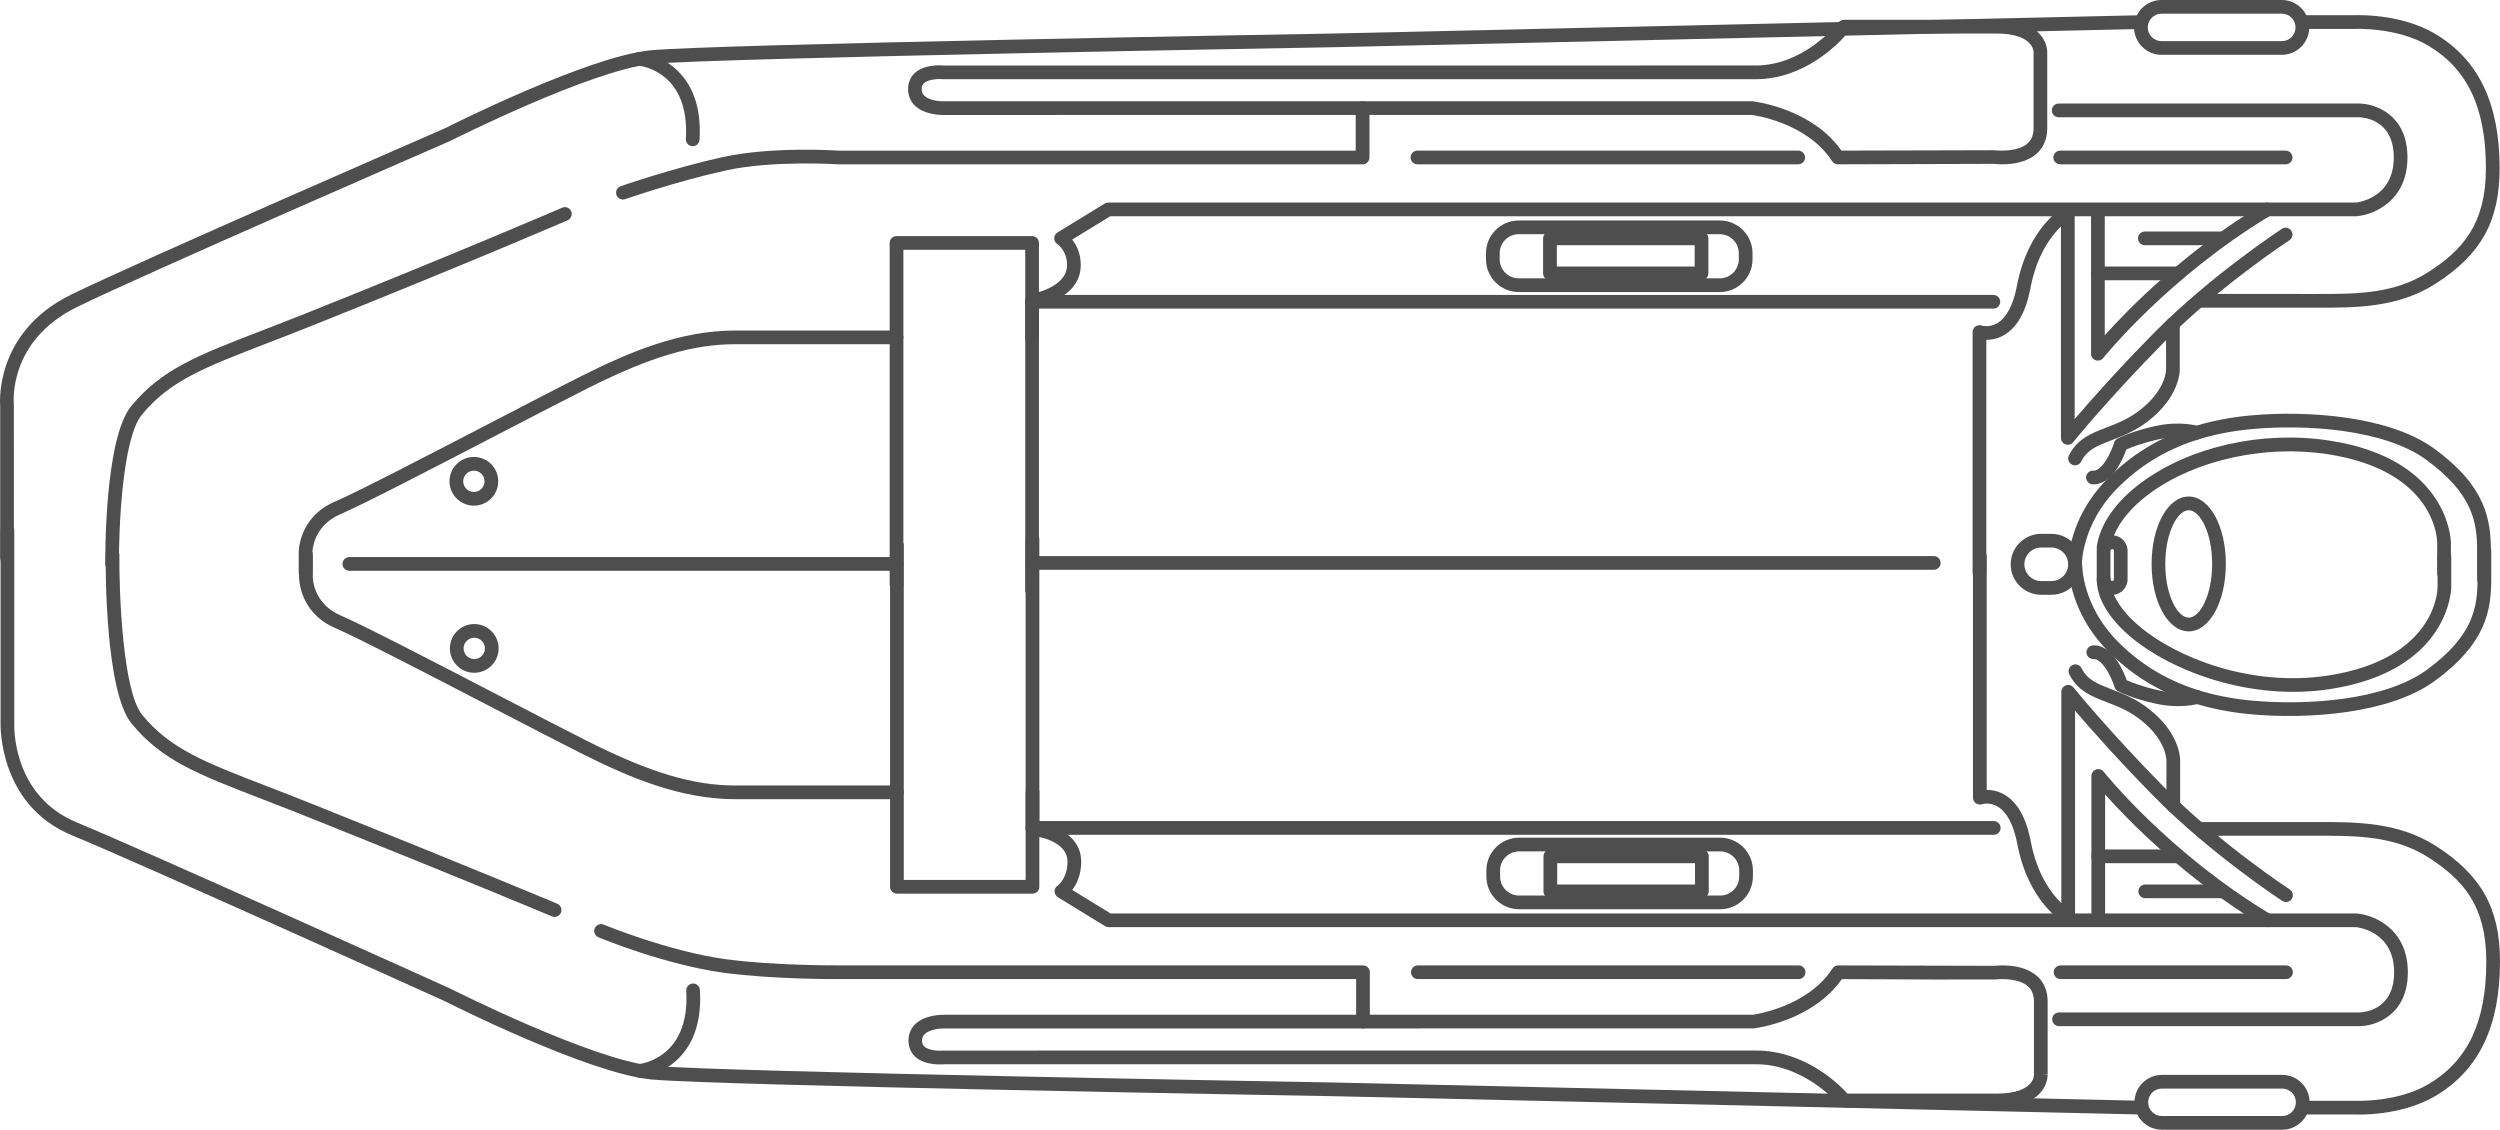 <?xml version="1.0" encoding="UTF-8" standalone="no"?>
<!-- Generator: Adobe Illustrator 17.0.0, SVG Export Plug-In . SVG Version: 6.00 Build 0)  -->

<svg
   xmlns:dc="http://purl.org/dc/elements/1.1/"
   xmlns:cc="http://creativecommons.org/ns#"
   xmlns:rdf="http://www.w3.org/1999/02/22-rdf-syntax-ns#"
   xmlns:svg="http://www.w3.org/2000/svg"
   xmlns="http://www.w3.org/2000/svg"
   xmlns:sodipodi="http://sodipodi.sourceforge.net/DTD/sodipodi-0.dtd"
   xmlns:inkscape="http://www.inkscape.org/namespaces/inkscape"
   version="1.1"
   id="Слой_1"
   x="0px"
   y="0px"
   width="160.427"
   height="72.495"
   viewBox="0 0 160.427 72.495"
   enable-background="new 0 0 180 147"
   xml:space="preserve"
   inkscape:version="0.91 r13725"
   sodipodi:docname="aqua.svg"><defs
     id="defs111" /><sodipodi:namedview
     pagecolor="#ffffff"
     bordercolor="#666666"
     borderopacity="1"
     objecttolerance="10"
     gridtolerance="10"
     guidetolerance="10"
     inkscape:pageopacity="0"
     inkscape:pageshadow="2"
     inkscape:window-width="1440"
     inkscape:window-height="837"
     id="namedview109"
     showgrid="false"
     fit-margin-top="0"
     fit-margin-left="0"
     fit-margin-right="0"
     fit-margin-bottom="0"
     inkscape:zoom="1.6054422"
     inkscape:cx="79.986539"
     inkscape:cy="34.459"
     inkscape:window-x="-8"
     inkscape:window-y="-8"
     inkscape:window-maximized="1"
     inkscape:current-layer="Слой_1" /><path
     d="m 137.824,1.417 c 0,0.238 -0.19,0.434 -0.43,0.44 L 85.592,3.03 c -0.4,0.007 -39.81,0.688 -43.755,1.073 -3.879,0.379 -12.85,4.894 -12.94,4.939 -0.219,0.096 -19.642,8.545 -23.951,10.657 -4.439,2.174 -4.075,6.133 -4.057,6.301 l 0.003,9.784 c 0,0.243 -0.197,0.44 -0.44,0.44 -0.243,0 -0.44,-0.197 -0.44,-0.44 l 0,-9.737 c -0.001,10e-4 -0.462,-4.686 4.547,-7.139 4.328,-2.12 23.768,-10.577 23.964,-10.662 0.351,-0.179 9.187,-4.624 13.23,-5.019 3.979,-0.389 42.198,-1.049 43.823,-1.077 L 137.375,0.977 c 0.243,-0.005 0.444,0.187 0.45,0.43 -0.001,0.004 -0.001,0.007 -0.001,0.01 z"
     id="path3"
     inkscape:connector-curvature="0"
     style="fill:#4e4e4e" /><path
     d="m 148.185,1.759 c 0,0.97 -0.789,1.759 -1.759,1.759 l -7.722,0 c -0.97,0 -1.759,-0.789 -1.759,-1.759 0,-0.97 0.789,-1.759 1.759,-1.759 l 7.722,0 c 0.97,0 1.759,0.789 1.759,1.759 z m -10.361,0 c 0,0.485 0.395,0.88 0.88,0.88 l 7.722,0 c 0.485,0 0.88,-0.395 0.88,-0.88 0,-0.485 -0.395,-0.88 -0.88,-0.88 l -7.722,0 c -0.485,0.001 -0.88,0.395 -0.88,0.88 z"
     id="path5"
     inkscape:connector-curvature="0"
     style="fill:#4e4e4e" /><path
     d="m 160.402,10.8 c 0,3.392 -1.191,5.538 -4.112,7.408 -2.417,1.546 -5.103,1.541 -7.7,1.536 l -7.393,-0.001 c -0.243,0 -0.44,-0.197 -0.44,-0.44 0,-0.243 0.197,-0.44 0.44,-0.44 l 7.395,0.001 c 2.584,0.005 5.025,0.01 7.224,-1.397 2.225,-1.424 3.707,-3.103 3.707,-6.667 0,-3.878 -1.181,-6.381 -3.718,-7.881 -2.013,-1.189 -4.687,-1.064 -4.714,-1.063 l -3.346,10e-4 c -0.243,0 -0.44,-0.197 -0.44,-0.44 0,-0.243 0.197,-0.44 0.44,-0.44 l 3.323,0 c 0.097,-0.006 2.945,-0.137 5.184,1.185 2.793,1.651 4.15,4.476 4.15,8.638 z"
     id="path7"
     inkscape:connector-curvature="0"
     style="fill:#4e4e4e" /><path
     d="m 131.374,3.353 0,0 c 0,0.009 -0.001,0.036 -0.001,0.045 l 0.001,4.825 c 0,0.692 -0.234,1.247 -0.695,1.65 -0.986,0.864 -2.664,0.652 -2.735,0.642 l -10.007,0.03 c -0.15,10e-4 -0.29,-0.075 -0.372,-0.202 -1.628,-2.524 -5.12,-2.964 -5.156,-2.968 L 60.561,7.378 c -0.113,0.003 -1.223,0.014 -1.864,-0.609 -0.57,-0.556 -0.566,-1.572 0.011,-2.09 0.652,-0.586 1.773,-0.487 1.899,-0.474 L 112.656,4.203 c 3.156,0 5.299,-2.733 5.32,-2.76 0.083,-0.108 0.212,-0.172 0.349,-0.172 l 9.774,0 c 1.28,0 2.212,0.3 2.768,0.891 0.47,0.499 0.507,1.038 0.507,1.191 z m -13.206,6.312 9.834,-0.025 c 0.433,0.053 1.532,0.069 2.1,-0.43 0.264,-0.232 0.393,-0.555 0.393,-0.987 l 0,-4.851 0,-0.019 c 0,-0.031 -0.007,-0.313 -0.267,-0.588 -0.264,-0.281 -0.847,-0.614 -2.128,-0.614 l -9.566,0 c -0.562,0.658 -2.733,2.932 -5.877,2.932 l -52.096,0 c -0.265,-0.025 -0.96,-0.025 -1.265,0.251 -0.065,0.059 -0.152,0.163 -0.152,0.384 0,0.176 0.053,0.31 0.166,0.421 0.318,0.311 1.003,0.366 1.24,0.361 l 51.91,0 c 0.208,0.021 3.814,0.477 5.708,3.165 z"
     id="path9"
     inkscape:connector-curvature="0"
     style="fill:#4e4e4e" /><path
     d="m 154.489,10.106 c 0,2.763 -2.133,3.675 -3.261,3.771 l -79.987,0.002 -2.439,1.495 c 0.269,0.337 0.551,0.872 0.551,1.633 0,0.005 0,0.009 0,0.013 -0.009,2.205 -2.928,2.7 -3.052,2.72 -0.24,0.039 -0.465,-0.124 -0.504,-0.364 -0.036,-0.244 0.124,-0.465 0.363,-0.505 0.023,-0.004 2.307,-0.396 2.313,-1.855 0,-0.003 0,-0.006 0,-0.009 0,-0.925 -0.596,-1.323 -0.621,-1.34 -0.126,-0.082 -0.214,-0.247 -0.202,-0.376 0.002,-0.151 0.079,-0.292 0.208,-0.371 l 3.03,-1.857 c 0.069,-0.042 0.149,-0.065 0.23,-0.065 l 80.073,0 c 0.061,-0.007 2.419,-0.258 2.419,-2.893 0,-2.488 -2.02,-2.578 -2.25,-2.581 l -19.253,0 c -0.243,0 -0.44,-0.197 -0.44,-0.44 0,-0.243 0.197,-0.44 0.44,-0.44 l 19.255,0 c 1.081,0.002 3.127,0.725 3.127,3.462 z"
     id="path11"
     inkscape:connector-curvature="0"
     style="fill:#4e4e4e" /><path
     d="m 115.833,10.106 c 0,0.243 -0.197,0.44 -0.44,0.44 l -24.435,0 c -0.243,0 -0.44,-0.197 -0.44,-0.44 0,-0.243 0.197,-0.44 0.44,-0.44 l 24.435,0 c 0.243,0 0.44,0.197 0.44,0.44 z"
     id="path13"
     inkscape:connector-curvature="0"
     style="fill:#4e4e4e" /><path
     d="m 147.11,10.106 c 0,0.243 -0.197,0.44 -0.44,0.44 l -14.465,0 c -0.243,0 -0.44,-0.197 -0.44,-0.44 0,-0.243 0.197,-0.44 0.44,-0.44 l 14.465,0 c 0.243,0 0.44,0.197 0.44,0.44 z"
     id="path15"
     inkscape:connector-curvature="0"
     style="fill:#4e4e4e" /><path
     d="m 87.88,6.939 0,3.167 c 0,0.243 -0.197,0.44 -0.44,0.44 l -33.623,0 c -0.071,-0.004 -4.208,-0.272 -7.237,0.391 -3.065,0.67 -6.428,1.831 -6.462,1.843 -0.23,0.08 -0.48,-0.042 -0.56,-0.272 -0.08,-0.231 0.042,-0.48 0.271,-0.56 0.034,-0.011 3.445,-1.189 6.562,-1.87 3.153,-0.69 7.28,-0.422 7.454,-0.41 l 33.153,-10e-4 0,-2.727 c 0,-0.243 0.197,-0.44 0.44,-0.44 0.243,0 0.442,0.196 0.442,0.439 z"
     id="path17"
     inkscape:connector-curvature="0"
     style="fill:#4e4e4e" /><path
     d="m 36.689,13.732 c 0,0.17 -0.099,0.332 -0.265,0.404 -0.064,0.027 -6.471,2.795 -16.549,6.821 -1.008,0.403 -1.927,0.758 -2.767,1.082 -4.009,1.547 -6.217,2.4 -8.008,4.58 -1.265,1.541 -1.484,7.432 -1.464,9.563 0.002,0.219 -0.192,0.442 -0.435,0.444 -0.243,0.002 -0.442,-0.192 -0.444,-0.435 -0.004,-0.328 -0.062,-8.03 1.664,-10.13 1.937,-2.359 4.222,-3.241 8.37,-4.843 0.838,-0.324 1.753,-0.677 2.758,-1.078 10.065,-4.021 16.463,-6.785 16.526,-6.812 0.223,-0.096 0.482,0.006 0.578,0.229 0.024,0.057 0.036,0.117 0.036,0.175 z"
     id="path19"
     inkscape:connector-curvature="0"
     style="fill:#4e4e4e" /><path
     d="m 57.971,21.649 c 0,0.243 -0.197,0.44 -0.44,0.44 l -10.36,0 c -2.703,0 -5.422,0.807 -9.382,2.788 -1.274,0.637 -3.448,1.765 -5.749,2.959 -4.1,2.128 -8.746,4.539 -10.206,5.164 -1.747,0.749 -1.785,2.365 -1.786,2.433 l 0,1.305 c 0,0.243 -0.197,0.44 -0.44,0.44 -0.243,0 -0.44,-0.197 -0.44,-0.44 l 0,-1.307 c 0,-0.092 0.026,-2.256 2.319,-3.239 1.43,-0.612 6.061,-3.016 10.147,-5.136 2.305,-1.196 4.481,-2.326 5.761,-2.965 2.992,-1.496 6.248,-2.881 9.775,-2.881 l 10.36,0 c 0.244,-0.001 0.441,0.196 0.441,0.439 z"
     id="path21"
     inkscape:connector-curvature="0"
     style="fill:#4e4e4e" /><path
     d="m 44.908,8.415 c 0,0.179 -0.006,0.364 -0.017,0.555 -0.015,0.242 -0.223,0.427 -0.466,0.412 -0.243,-0.015 -0.426,-0.224 -0.412,-0.466 0.262,-4.316 -2.889,-4.687 -3.024,-4.701 -0.241,-0.025 -0.417,-0.246 -0.393,-0.482 0.024,-0.242 0.24,-0.418 0.482,-0.393 0.039,0.004 3.83,0.444 3.83,5.075 z"
     id="path23"
     inkscape:connector-curvature="0"
     style="fill:#4e4e4e" /><path
     d="m 31.973,30.886 c 0,0.862 -0.702,1.563 -1.564,1.563 -0.862,0 -1.564,-0.702 -1.564,-1.563 0,-0.862 0.702,-1.564 1.564,-1.564 0.862,0 1.564,0.701 1.564,1.564 z m -2.248,0 c 0,0.377 0.307,0.684 0.684,0.684 0.377,0 0.684,-0.307 0.684,-0.684 0,-0.377 -0.307,-0.684 -0.684,-0.684 -0.377,-0.001 -0.684,0.306 -0.684,0.684 z"
     id="path25"
     inkscape:connector-curvature="0"
     style="fill:#4e4e4e" /><path
     d="m 66.67,15.589 0,22.285 c 0,0.243 -0.197,0.44 -0.44,0.44 -0.243,0 -0.44,-0.197 -0.44,-0.44 l 0,-21.845 -7.819,0 0,21.454 c 0,0.243 -0.197,0.44 -0.44,0.44 -0.243,0 -0.44,-0.197 -0.44,-0.44 l 0,-21.894 c 0,-0.243 0.197,-0.44 0.44,-0.44 l 8.699,0 c 0.243,0 0.44,0.197 0.44,0.44 z"
     id="path27"
     inkscape:connector-curvature="0"
     style="fill:#4e4e4e" /><path
     d="m 128.357,19.365 c 0,0.243 -0.197,0.44 -0.44,0.44 l -61.247,0 0,1.844 c 0,0.243 -0.197,0.44 -0.44,0.44 -0.243,0 -0.44,-0.197 -0.44,-0.44 l 0,-2.284 c 0,-0.243 0.197,-0.44 0.44,-0.44 l 61.687,0 c 0.243,10e-4 0.44,0.198 0.44,0.44 z"
     id="path29"
     inkscape:connector-curvature="0"
     style="fill:#4e4e4e" /><path
     d="m 112.461,16.25 0,0.389 c 0,1.159 -0.943,2.102 -2.102,2.102 l -12.9,0 c -1.159,0 -2.102,-0.943 -2.102,-2.102 l 0,-0.389 c 0,-1.159 0.943,-2.102 2.102,-2.102 l 12.9,0 c 1.159,0 2.102,0.943 2.102,2.102 z m -16.225,0.389 c 0,0.674 0.548,1.222 1.222,1.222 l 12.9,0 c 0.674,0 1.222,-0.548 1.222,-1.222 l 0,-0.389 c 0,-0.674 -0.548,-1.223 -1.222,-1.223 l -12.9,0 c -0.674,0 -1.222,0.549 -1.222,1.223 l 0,0.389 z"
     id="path31"
     inkscape:connector-curvature="0"
     style="fill:#4e4e4e" /><path
     d="m 109.627,15.296 0,2.248 c 0,0.243 -0.197,0.44 -0.44,0.44 l -9.725,0 c -0.243,0 -0.44,-0.197 -0.44,-0.44 l 0,-2.248 c 0,-0.243 0.197,-0.44 0.44,-0.44 l 9.725,0 c 0.243,0 0.44,0.197 0.44,0.44 z m -0.88,1.808 0,-1.368 -8.845,0 0,1.369 8.845,0 z"
     id="path33"
     inkscape:connector-curvature="0"
     style="fill:#4e4e4e" /><path
     d="m 159.84,35.381 0,1.759 c 0,0.243 -0.197,0.44 -0.44,0.44 -0.243,0 -0.44,-0.197 -0.44,-0.44 l 0,-1.759 c 0,-1.841 -0.25,-3.676 -3.265,-5.876 -2.699,-1.969 -7.725,-2.291 -11.208,-1.969 -1.283,0.119 -2.485,0.357 -3.572,0.71 -1.992,0.645 -3.66,1.673 -5.097,3.141 -2.181,2.228 -2.22,4.714 -2.22,4.738 -0.001,0.242 -0.199,0.439 -0.441,0.438 -0.243,-0.001 -0.439,-0.197 -0.439,-0.439 0,-0.116 0.028,-2.857 2.471,-5.352 1.539,-1.573 3.324,-2.673 5.455,-3.363 1.149,-0.372 2.414,-0.624 3.762,-0.749 3.637,-0.336 8.911,0.021 11.809,2.136 3.345,2.441 3.625,4.592 3.625,6.585 z"
     id="path35"
     inkscape:connector-curvature="0"
     style="fill:#4e4e4e" /><path
     d="m 157.275,34.795 0,1.979 c 0,0.243 -0.197,0.44 -0.44,0.44 -0.243,0 -0.44,-0.197 -0.44,-0.44 l 0,-1.979 c -0.002,-0.185 -0.119,-4.587 -7.031,-5.65 -4.031,-0.62 -8.518,0.375 -11.432,2.533 -1.445,1.07 -2.335,2.316 -2.507,3.509 -0.035,0.24 -0.258,0.407 -0.498,0.372 -0.241,-0.035 -0.408,-0.256 -0.373,-0.498 0.206,-1.427 1.219,-2.879 2.854,-4.09 3.14,-2.326 7.773,-3.359 12.089,-2.696 7.689,1.182 7.778,6.467 7.778,6.52 z"
     id="path37"
     inkscape:connector-curvature="0"
     style="fill:#4e4e4e" /><path
     d="m 136.529,35.345 0,1.833 c 0,0.546 -0.444,0.99 -0.99,0.99 -0.546,0 -0.99,-0.444 -0.99,-0.99 l 0,-1.833 c 0,-0.546 0.444,-0.99 0.99,-0.99 0.546,0 0.99,0.444 0.99,0.99 z m -1.099,1.832 c 0,0.061 0.049,0.11 0.11,0.11 0.061,0 0.11,-0.049 0.11,-0.11 l 0,-1.833 c 0,-0.061 -0.049,-0.11 -0.11,-0.11 -0.061,0 -0.11,0.049 -0.11,0.11 l 0,1.833 z"
     id="path39"
     inkscape:connector-curvature="0"
     style="fill:#4e4e4e" /><path
     d="m 133.597,36.212 c 0,1.078 -0.877,1.955 -1.955,1.955 l -0.66,0 c -1.078,0 -1.955,-0.877 -1.955,-1.955 0,-1.078 0.877,-1.955 1.955,-1.955 l 0.66,0 c 1.078,0.001 1.955,0.877 1.955,1.955 z m -3.69,0 c 0,0.593 0.482,1.075 1.075,1.075 l 0.66,0 c 0.593,0 1.075,-0.482 1.075,-1.075 0,-0.593 -0.482,-1.075 -1.075,-1.075 l -0.66,0 c -0.592,0 -1.075,0.483 -1.075,1.075 z"
     id="path41"
     inkscape:connector-curvature="0"
     style="fill:#4e4e4e" /><path
     d="m 147.11,15.051 c 0,0.144 -0.07,0.285 -0.2,0.369 -0.045,0.029 -4.5,2.951 -8.04,6.538 -3.56,3.608 -5.813,6.391 -5.835,6.418 -0.117,0.145 -0.313,0.201 -0.489,0.139 -0.176,-0.062 -0.293,-0.228 -0.293,-0.415 l 0,-13.566 c -0.634,0.613 -1.558,1.833 -1.962,3.972 -0.284,1.501 -0.851,2.509 -1.686,2.995 -0.419,0.244 -0.827,0.307 -1.141,0.305 l 0,14.968 c 0,0.243 -0.197,0.44 -0.44,0.44 -0.243,0 -0.44,-0.197 -0.44,-0.44 l 0,-15.467 c 0,-0.142 0.068,-0.275 0.184,-0.358 0.115,-0.082 0.264,-0.104 0.398,-0.058 0.015,0.005 0.495,0.151 1.011,-0.158 0.588,-0.352 1.021,-1.179 1.25,-2.39 0.714,-3.777 2.961,-5.041 3.056,-5.094 0.136,-0.074 0.302,-0.072 0.435,0.008 0.133,0.079 0.215,0.223 0.215,0.378 l 0,13.256 c 0.959,-1.123 2.753,-3.159 5.112,-5.549 3.608,-3.657 8.14,-6.628 8.185,-6.657 0.203,-0.133 0.476,-0.076 0.608,0.128 0.048,0.073 0.072,0.156 0.072,0.238 z"
     id="path43"
     inkscape:connector-curvature="0"
     style="fill:#4e4e4e" /><path
     d="m 139.877,23.721 c 0,0.194 -0.064,1.75 -1.975,3.259 -0.854,0.674 -1.684,0.994 -2.416,1.275 -0.902,0.347 -1.553,0.598 -1.935,1.362 -0.109,0.218 -0.373,0.306 -0.59,0.197 -0.217,-0.109 -0.305,-0.373 -0.197,-0.59 0.535,-1.069 1.444,-1.419 2.406,-1.79 0.706,-0.272 1.437,-0.553 2.186,-1.145 1.611,-1.271 1.641,-2.488 1.641,-2.574 0,-0.002 0,-0.002 0,-0.003 l 0,-2.924 c 0,-0.243 0.197,-0.44 0.44,-0.44 0.243,0 0.44,0.197 0.44,0.44 l 0,2.914 c 0,0.003 0,0.009 0,0.019 z"
     id="path45"
     inkscape:connector-curvature="0"
     style="fill:#4e4e4e" /><path
     d="m 141.41,27.768 c 0,0.044 -0.007,0.089 -0.021,0.133 -0.074,0.231 -0.32,0.359 -0.551,0.286 -0.026,-0.008 -0.978,-0.287 -2.333,0.01 -1.064,0.234 -1.766,0.517 -2.057,0.648 -0.213,0.604 -0.921,2.288 -2.161,2.235 -0.243,-0.011 -0.432,-0.237 -0.421,-0.458 0.011,-0.243 0.216,-0.431 0.458,-0.42 0.59,0.025 1.16,-1.203 1.344,-1.802 0.034,-0.111 0.111,-0.205 0.214,-0.259 0.035,-0.019 0.877,-0.461 2.433,-0.802 1.612,-0.353 2.74,-0.005 2.787,0.01 0.189,0.059 0.308,0.232 0.308,0.419 z"
     id="path47"
     inkscape:connector-curvature="0"
     style="fill:#4e4e4e" /><path
     d="m 145.937,13.439 c 0,0.149 -0.076,0.295 -0.213,0.377 -6.592,3.964 -10.715,9.106 -10.756,9.157 -0.116,0.147 -0.313,0.204 -0.489,0.142 -0.177,-0.061 -0.295,-0.228 -0.295,-0.415 l 0,-9.065 c 0,-0.243 0.197,-0.44 0.44,-0.44 0.243,0 0.44,0.197 0.44,0.44 l 0,7.88 c 1.516,-1.69 5.152,-5.412 10.207,-8.452 0.208,-0.125 0.478,-0.058 0.604,0.15 0.041,0.07 0.062,0.149 0.062,0.226 z"
     id="path49"
     inkscape:connector-curvature="0"
     style="fill:#4e4e4e" /><path
     d="m 140.171,17.544 c 0,0.243 -0.197,0.44 -0.44,0.44 l -5.108,0 c -0.243,0 -0.44,-0.197 -0.44,-0.44 0,-0.243 0.197,-0.44 0.44,-0.44 l 5.108,0 c 0.243,0 0.44,0.197 0.44,0.44 z"
     id="path51"
     inkscape:connector-curvature="0"
     style="fill:#4e4e4e" /><path
     d="m 143.005,15.296 c 0,0.243 -0.197,0.44 -0.44,0.44 l -4.927,0 c -0.243,0 -0.44,-0.197 -0.44,-0.44 0,-0.243 0.197,-0.44 0.44,-0.44 l 4.927,0 c 0.243,0 0.44,0.197 0.44,0.44 z"
     id="path53"
     inkscape:connector-curvature="0"
     style="fill:#4e4e4e" /><path
     d="m 137.849,71.078 c 0,0.003 0,0.006 0,0.01 -0.006,0.243 -0.207,0.435 -0.45,0.43 L 85.597,70.345 c -1.622,-0.028 -39.841,-0.688 -43.82,-1.077 -4.043,-0.395 -12.879,-4.84 -13.253,-5.03 -0.177,-0.08 -19.477,-8.806 -23.916,-10.639 -4.722,-1.951 -4.572,-7.12 -4.572,-7.168 l 0,-12.395 c 0,-0.243 0.197,-0.44 0.44,-0.44 0.243,0 0.44,0.197 0.44,0.44 l 0,12.412 c -0.005,0.204 -0.122,4.624 4.028,6.337 4.452,1.839 23.765,10.572 23.96,10.659 0.107,0.054 9.079,4.569 12.959,4.948 3.944,0.385 43.354,1.066 43.752,1.073 l 51.804,1.173 c 0.24,0.006 0.43,0.201 0.43,0.44 z"
     id="path55"
     inkscape:connector-curvature="0"
     style="fill:#4e4e4e" /><path
     d="m 148.209,70.736 c 0,0.97 -0.789,1.759 -1.759,1.759 l -7.721,0 c -0.97,0 -1.759,-0.789 -1.759,-1.759 0,-0.97 0.789,-1.759 1.759,-1.759 l 7.721,0 c 0.97,-0.001 1.759,0.789 1.759,1.759 z m -10.36,0 c 0,0.485 0.395,0.88 0.88,0.88 l 7.721,0 c 0.485,0 0.88,-0.395 0.88,-0.88 0,-0.485 -0.395,-0.88 -0.88,-0.88 l -7.721,0 c -0.485,0 -0.88,0.395 -0.88,0.88 z"
     id="path57"
     inkscape:connector-curvature="0"
     style="fill:#4e4e4e" /><path
     d="m 160.427,61.695 c 0,4.162 -1.358,6.987 -4.15,8.638 -2.239,1.322 -5.087,1.191 -5.207,1.184 l -3.3,0.001 c -0.243,0 -0.44,-0.197 -0.44,-0.44 0,-0.243 0.197,-0.44 0.44,-0.44 l 3.323,0 c 0.05,0.002 2.731,0.123 4.737,-1.062 2.536,-1.499 3.718,-4.004 3.718,-7.881 0,-3.564 -1.482,-5.242 -3.707,-6.667 -2.199,-1.407 -4.64,-1.403 -7.224,-1.397 l -7.395,10e-4 c -0.243,0 -0.44,-0.197 -0.44,-0.44 0,-0.243 0.197,-0.44 0.44,-0.44 l 7.393,-0.001 c 2.597,-0.005 5.283,-0.01 7.7,1.536 2.92,1.87 4.112,4.016 4.112,7.408 z"
     id="path59"
     inkscape:connector-curvature="0"
     style="fill:#4e4e4e" /><path
     d="m 131.398,68.974 c 0,0.153 -0.036,0.692 -0.506,1.191 -0.557,0.592 -1.488,0.892 -2.769,0.892 l -9.774,0 c -0.132,0 -0.257,-0.06 -0.341,-0.162 -0.021,-0.026 -2.166,-2.602 -5.328,-2.602 l -52.094,0 c -0.08,0.011 -1.201,0.11 -1.853,-0.476 -0.577,-0.519 -0.582,-1.534 -0.011,-2.09 0.64,-0.624 1.751,-0.612 1.876,-0.609 l 51.888,0 0,0 c 0,-0.003 3.485,-0.456 5.104,-2.965 0.081,-0.127 0.221,-0.202 0.372,-0.202 l 10.065,0.026 c 0.013,-0.006 1.691,-0.218 2.677,0.646 0.461,0.403 0.695,0.959 0.695,1.65 l 0,4.683 -0.44,0.019 -0.44,-0.002 0,-4.7 c 0,-0.432 -0.129,-0.755 -0.393,-0.987 -0.568,-0.499 -1.667,-0.482 -2.042,-0.434 l -3.967,0.004 -5.924,-0.025 c -1.893,2.688 -5.498,3.144 -5.654,3.163 l -51.951,0.003 c -0.248,-0.005 -0.933,0.05 -1.251,0.361 -0.224,0.219 -0.228,0.612 -0.014,0.805 0.287,0.258 0.945,0.282 1.219,0.253 l 52.141,-0.002 c 3.137,0 5.307,2.144 5.869,2.764 l 9.574,0 c 1.281,0 1.864,-0.334 2.128,-0.615 0.259,-0.275 0.267,-0.557 0.267,-0.588 l 0.877,0 z"
     id="path61"
     inkscape:connector-curvature="0"
     style="fill:#4e4e4e" /><path
     d="m 154.513,62.389 c 0,2.737 -2.046,3.46 -3.128,3.46 l -19.254,0 c -0.243,0 -0.44,-0.197 -0.44,-0.44 0,-0.243 0.197,-0.44 0.44,-0.44 l 19.254,0 c 0.228,-0.002 2.248,-0.093 2.248,-2.581 0,-2.636 -2.358,-2.886 -2.458,-2.895 l -80.033,0.003 c -0.081,0 -0.161,-0.022 -0.23,-0.065 l -3.03,-1.857 c -0.128,-0.078 -0.207,-0.216 -0.21,-0.365 -0.003,-0.178 0.07,-0.291 0.194,-0.375 0.021,-0.015 0.636,-0.465 0.636,-1.541 0,-1.439 -2.264,-1.663 -2.287,-1.665 -0.242,-0.022 -0.416,-0.242 -0.398,-0.478 0.022,-0.242 0.236,-0.42 0.478,-0.398 0.126,0.011 3.087,0.308 3.087,2.541 0,0.861 -0.298,1.453 -0.573,1.817 l 2.457,1.506 79.949,0 c 1.165,0.098 3.298,1.01 3.298,3.773 z"
     id="path63"
     inkscape:connector-curvature="0"
     style="fill:#4e4e4e" /><path
     d="m 115.858,62.389 c 0,0.243 -0.197,0.44 -0.44,0.44 l -24.435,0 c -0.243,0 -0.44,-0.197 -0.44,-0.44 0,-0.243 0.197,-0.44 0.44,-0.44 l 24.435,0 c 0.243,0 0.44,0.197 0.44,0.44 z"
     id="path65"
     inkscape:connector-curvature="0"
     style="fill:#4e4e4e" /><path
     d="m 147.134,62.389 c 0,0.243 -0.197,0.44 -0.44,0.44 l -14.465,0 c -0.243,0 -0.44,-0.197 -0.44,-0.44 0,-0.243 0.197,-0.44 0.44,-0.44 l 14.465,0 c 0.243,0 0.44,0.197 0.44,0.44 z"
     id="path67"
     inkscape:connector-curvature="0"
     style="fill:#4e4e4e" /><path
     d="m 87.904,62.389 0,3.167 c 0,0.243 -0.197,0.44 -0.44,0.44 -0.243,0 -0.44,-0.197 -0.44,-0.44 l 0,-2.727 -33.182,0 c -0.039,10e-4 -4.223,0.025 -7.39,-0.405 -3.774,-0.512 -7.878,-2.205 -8.051,-2.278 -0.224,-0.093 -0.33,-0.349 -0.237,-0.575 0.093,-0.224 0.35,-0.33 0.575,-0.237 0.042,0.017 4.173,1.722 7.832,2.218 3.105,0.422 7.227,0.397 7.268,0.397 l 33.625,0 c 0.243,0 0.44,0.197 0.44,0.44 z"
     id="path69"
     inkscape:connector-curvature="0"
     style="fill:#4e4e4e" /><path
     d="m 36.029,58.399 c 0,0.057 -0.011,0.115 -0.034,0.171 -0.094,0.224 -0.352,0.329 -0.576,0.235 -0.057,-0.024 -5.779,-2.428 -15.846,-6.45 -1.004,-0.401 -1.919,-0.754 -2.757,-1.078 -4.149,-1.602 -6.434,-2.484 -8.371,-4.843 -1.696,-2.065 -1.672,-9.952 -1.664,-10.836 0.002,-0.243 0.201,-0.438 0.444,-0.436 0.243,0.002 0.436,0.209 0.436,0.444 -0.021,2.326 0.199,8.73 1.464,10.27 1.791,2.18 3.999,3.032 8.009,4.58 0.841,0.325 1.759,0.679 2.767,1.082 10.076,4.025 15.804,6.432 15.86,6.456 0.167,0.07 0.268,0.233 0.268,0.405 z"
     id="path71"
     inkscape:connector-curvature="0"
     style="fill:#4e4e4e" /><path
     d="m 57.996,50.846 c 0,0.243 -0.197,0.44 -0.44,0.44 l -10.36,0 c -3.527,0 -6.783,-1.385 -9.775,-2.881 -1.28,-0.64 -3.458,-1.77 -5.764,-2.967 -4.085,-2.12 -8.715,-4.522 -10.144,-5.135 -2.293,-0.983 -2.319,-3.148 -2.319,-3.239 l 0,-1.463 c 0,-0.243 0.197,-0.44 0.44,-0.44 0.243,0 0.44,0.197 0.44,0.44 l 0,1.463 c 0.001,0.066 0.039,1.681 1.786,2.431 1.459,0.625 6.104,3.036 10.202,5.162 2.303,1.195 4.478,2.323 5.752,2.961 3.96,1.98 6.678,2.788 9.382,2.788 l 10.36,0 c 0.243,0 0.44,0.197 0.44,0.44 z"
     id="path73"
     inkscape:connector-curvature="0"
     style="fill:#4e4e4e" /><path
     d="m 44.932,64.08 c 0,4.632 -3.79,5.071 -3.83,5.075 -0.242,0.025 -0.458,-0.152 -0.482,-0.393 -0.026,-0.237 0.151,-0.456 0.392,-0.482 0.143,-0.016 3.284,-0.414 3.024,-4.701 -0.015,-0.231 0.17,-0.451 0.412,-0.466 0.243,-0.014 0.451,0.17 0.466,0.412 0.012,0.191 0.018,0.376 0.018,0.555 z"
     id="path75"
     inkscape:connector-curvature="0"
     style="fill:#4e4e4e" /><path
     d="m 31.997,41.609 c 0,0.862 -0.702,1.564 -1.564,1.564 -0.862,0 -1.564,-0.702 -1.564,-1.564 0,-0.862 0.702,-1.563 1.564,-1.563 0.863,0 1.564,0.701 1.564,1.563 z m -2.248,0 c 0,0.377 0.307,0.684 0.684,0.684 0.377,0 0.684,-0.307 0.684,-0.684 0,-0.377 -0.307,-0.684 -0.684,-0.684 -0.377,0.001 -0.684,0.307 -0.684,0.684 z"
     id="path77"
     inkscape:connector-curvature="0"
     style="fill:#4e4e4e" /><path
     d="m 66.695,34.621 0,22.285 c 0,0.243 -0.197,0.44 -0.44,0.44 l -8.699,0 c -0.243,0 -0.44,-0.197 -0.44,-0.44 l 0,-21.894 c 0,-0.243 0.197,-0.44 0.44,-0.44 0.243,0 0.44,0.197 0.44,0.44 l 0,21.454 7.819,0 0,-21.845 c 0,-0.243 0.197,-0.44 0.44,-0.44 0.243,0 0.44,0.198 0.44,0.44 z"
     id="path79"
     inkscape:connector-curvature="0"
     style="fill:#4e4e4e" /><path
     d="m 128.382,53.13 c 0,0.243 -0.197,0.44 -0.44,0.44 l -61.687,0 c -0.243,0 -0.44,-0.197 -0.44,-0.44 l 0,-2.284 c 0,-0.243 0.197,-0.44 0.44,-0.44 0.243,0 0.44,0.197 0.44,0.44 l 0,1.844 61.247,0 c 0.242,0 0.44,0.197 0.44,0.44 z"
     id="path81"
     inkscape:connector-curvature="0"
     style="fill:#4e4e4e" /><path
     d="m 112.486,55.856 0,0.389 c 0,1.159 -0.943,2.102 -2.102,2.102 l -12.9,0 c -1.159,0 -2.102,-0.943 -2.102,-2.102 l 0,-0.389 c 0,-1.159 0.943,-2.102 2.102,-2.102 l 12.9,0 c 1.158,0 2.102,0.942 2.102,2.102 z m -16.225,0.389 c 0,0.674 0.549,1.223 1.223,1.223 l 12.9,0 c 0.674,0 1.223,-0.549 1.223,-1.223 l 0,-0.389 c 0,-0.674 -0.549,-1.222 -1.223,-1.222 l -12.9,0 c -0.674,0 -1.223,0.548 -1.223,1.222 l 0,0.389 z"
     id="path83"
     inkscape:connector-curvature="0"
     style="fill:#4e4e4e" /><path
     d="m 109.651,54.951 0,2.248 c 0,0.243 -0.197,0.44 -0.44,0.44 l -9.725,0 c -0.243,0 -0.44,-0.197 -0.44,-0.44 l 0,-2.248 c 0,-0.243 0.197,-0.44 0.44,-0.44 l 9.725,0 c 0.243,0 0.44,0.197 0.44,0.44 z m -0.88,1.808 0,-1.369 -8.845,0 0,1.369 8.845,0 z"
     id="path85"
     inkscape:connector-curvature="0"
     style="fill:#4e4e4e" /><path
     d="m 159.865,35.354 0,1.759 c 0,1.994 -0.28,4.145 -3.626,6.586 -2.898,2.115 -8.172,2.472 -11.809,2.136 -1.348,-0.125 -2.613,-0.377 -3.761,-0.749 -2.131,-0.69 -3.915,-1.79 -5.455,-3.363 -2.443,-2.496 -2.471,-5.237 -2.471,-5.352 0,-0.243 0.197,-0.44 0.44,-0.44 0.243,0 0.439,0.196 0.44,0.439 l 0,0 c 0,0.025 0.039,2.51 2.22,4.738 1.438,1.469 3.106,2.496 5.098,3.141 1.087,0.352 2.288,0.59 3.572,0.71 3.483,0.322 8.509,0 11.209,-1.969 3.015,-2.2 3.265,-4.035 3.265,-5.876 l 0,-1.759 c 0,-0.243 0.197,-0.44 0.44,-0.44 0.241,0 0.438,0.197 0.438,0.439 z"
     id="path87"
     inkscape:connector-curvature="0"
     style="fill:#4e4e4e" /><path
     d="m 157.299,35.721 0,1.979 c 0,0.053 -0.089,5.337 -7.777,6.519 -5.18,0.796 -10.296,-1.206 -12.857,-3.403 -1.384,-1.187 -2.115,-2.445 -2.115,-3.638 0,-0.243 0.197,-0.44 0.44,-0.44 0.243,0 0.44,0.197 0.44,0.44 0,0.915 0.642,1.97 1.809,2.971 2.413,2.071 7.244,3.956 12.15,3.202 6.912,-1.062 7.029,-5.465 7.031,-5.651 l 0,-1.978 c 0,-0.243 0.197,-0.44 0.44,-0.44 0.242,-10e-4 0.439,0.196 0.439,0.439 z"
     id="path89"
     inkscape:connector-curvature="0"
     style="fill:#4e4e4e" /><path
     d="m 147.134,57.444 c 0,0.082 -0.023,0.166 -0.071,0.24 -0.133,0.203 -0.405,0.261 -0.609,0.128 -0.045,-0.029 -4.577,-3 -8.185,-6.657 -2.359,-2.39 -4.152,-4.426 -5.112,-5.549 l 0,13.256 c 0,0.155 -0.082,0.299 -0.215,0.378 -0.133,0.08 -0.299,0.082 -0.435,0.008 -0.095,-0.052 -2.342,-1.316 -3.056,-5.094 -0.229,-1.211 -0.661,-2.038 -1.25,-2.39 -0.516,-0.309 -0.995,-0.163 -1.016,-0.156 -0.133,0.042 -0.282,0.018 -0.395,-0.064 -0.113,-0.083 -0.182,-0.214 -0.182,-0.354 l 0,-15.469 c 0,-0.243 0.197,-0.44 0.44,-0.44 0.243,0 0.44,0.197 0.44,0.44 l 0,14.968 c 0.314,-0.002 0.722,0.061 1.141,0.305 0.835,0.486 1.402,1.494 1.686,2.995 0.402,2.127 1.328,3.35 1.963,3.967 l 0,-13.561 c 0,-0.187 0.118,-0.353 0.293,-0.415 0.176,-0.062 0.372,-0.007 0.489,0.139 0.022,0.027 2.278,2.812 5.835,6.418 3.542,3.59 7.995,6.509 8.039,6.538 0.13,0.084 0.2,0.225 0.2,0.369 z"
     id="path91"
     inkscape:connector-curvature="0"
     style="fill:#4e4e4e" /><path
     d="m 139.901,48.786 c 0,0.011 0,0.018 0,0.021 l 0,2.9 c 0,0.243 -0.197,0.44 -0.44,0.44 -0.243,0 -0.44,-0.197 -0.44,-0.44 l 0,-2.914 c -0.007,-0.055 -0.004,-1.295 -1.641,-2.587 -0.749,-0.592 -1.48,-0.873 -2.186,-1.145 -0.962,-0.371 -1.872,-0.72 -2.406,-1.79 -0.108,-0.218 -0.02,-0.481 0.197,-0.59 0.217,-0.109 0.481,-0.021 0.59,0.197 0.382,0.764 1.033,1.014 1.935,1.362 0.732,0.281 1.562,0.601 2.416,1.275 1.908,1.507 1.975,3.061 1.975,3.271 z"
     id="path93"
     inkscape:connector-curvature="0"
     style="fill:#4e4e4e" /><path
     d="m 141.434,44.728 c 0,0.186 -0.119,0.359 -0.306,0.418 -0.047,0.015 -1.175,0.364 -2.787,0.01 -1.556,-0.341 -2.399,-0.783 -2.434,-0.802 -0.103,-0.054 -0.18,-0.148 -0.214,-0.259 -0.227,-0.74 -0.812,-1.825 -1.344,-1.802 -0.243,0.011 -0.448,-0.178 -0.458,-0.42 -0.007,-0.223 0.177,-0.447 0.421,-0.458 1.239,-0.054 1.947,1.631 2.161,2.235 0.291,0.131 0.993,0.415 2.057,0.648 1.367,0.3 2.324,0.013 2.334,0.01 0.231,-0.072 0.478,0.057 0.55,0.289 0.013,0.043 0.02,0.087 0.02,0.131 z"
     id="path95"
     inkscape:connector-curvature="0"
     style="fill:#4e4e4e" /><path
     d="m 145.937,59.056 c 0,0.077 -0.02,0.155 -0.063,0.226 -0.125,0.208 -0.395,0.275 -0.604,0.15 -5.05,-3.037 -8.67,-6.755 -10.182,-8.448 l 0,7.876 c 0,0.243 -0.197,0.44 -0.44,0.44 -0.243,0 -0.44,-0.197 -0.44,-0.44 l 0,-9.065 c 0,-0.187 0.119,-0.354 0.296,-0.415 0.177,-0.062 0.373,-0.004 0.49,0.143 0.041,0.052 4.139,5.192 10.731,9.156 0.136,0.082 0.212,0.228 0.212,0.377 z"
     id="path97"
     inkscape:connector-curvature="0"
     style="fill:#4e4e4e" /><path
     d="m 140.196,54.951 c 0,0.243 -0.197,0.44 -0.44,0.44 l -5.108,0 c -0.243,0 -0.44,-0.197 -0.44,-0.44 0,-0.243 0.197,-0.44 0.44,-0.44 l 5.108,0 c 0.243,0 0.44,0.197 0.44,0.44 z"
     id="path99"
     inkscape:connector-curvature="0"
     style="fill:#4e4e4e" /><path
     d="m 143.029,57.199 c 0,0.243 -0.197,0.44 -0.44,0.44 l -4.927,0 c -0.243,0 -0.44,-0.197 -0.44,-0.44 0,-0.243 0.197,-0.44 0.44,-0.44 l 4.927,0 c 0.243,0 0.44,0.197 0.44,0.44 z"
     id="path101"
     inkscape:connector-curvature="0"
     style="fill:#4e4e4e" /><path
     d="m 142.834,36.188 c 0,2.426 -1.047,4.327 -2.382,4.327 -1.335,0 -2.382,-1.901 -2.382,-4.327 0,-2.426 1.047,-4.326 2.382,-4.326 1.335,0 2.382,1.9 2.382,4.326 z m -3.885,0 c 0,2.031 0.792,3.447 1.503,3.447 0.711,0 1.503,-1.416 1.503,-3.447 0,-2.031 -0.792,-3.446 -1.503,-3.446 -0.711,0 -1.503,1.415 -1.503,3.446 z"
     id="path103"
     inkscape:connector-curvature="0"
     style="fill:#4e4e4e" /><path
     d="m 57.971,36.188 c 0,0.243 -0.197,0.44 -0.44,0.44 l -35.112,0 c -0.243,0 -0.44,-0.197 -0.44,-0.44 0,-0.243 0.197,-0.44 0.44,-0.44 l 35.113,0 c 0.242,0 0.439,0.197 0.439,0.44 z"
     id="path105"
     inkscape:connector-curvature="0"
     style="fill:#4e4e4e" /><path
     d="m 124.532,36.124 c 0,0.243 -0.197,0.44 -0.44,0.44 l -57.837,0 c -0.243,0 -0.44,-0.197 -0.44,-0.44 0,-0.243 0.197,-0.44 0.44,-0.44 l 57.837,0 c 0.243,0 0.44,0.197 0.44,0.44 z"
     id="path107"
     inkscape:connector-curvature="0"
     style="fill:#4e4e4e" /></svg>